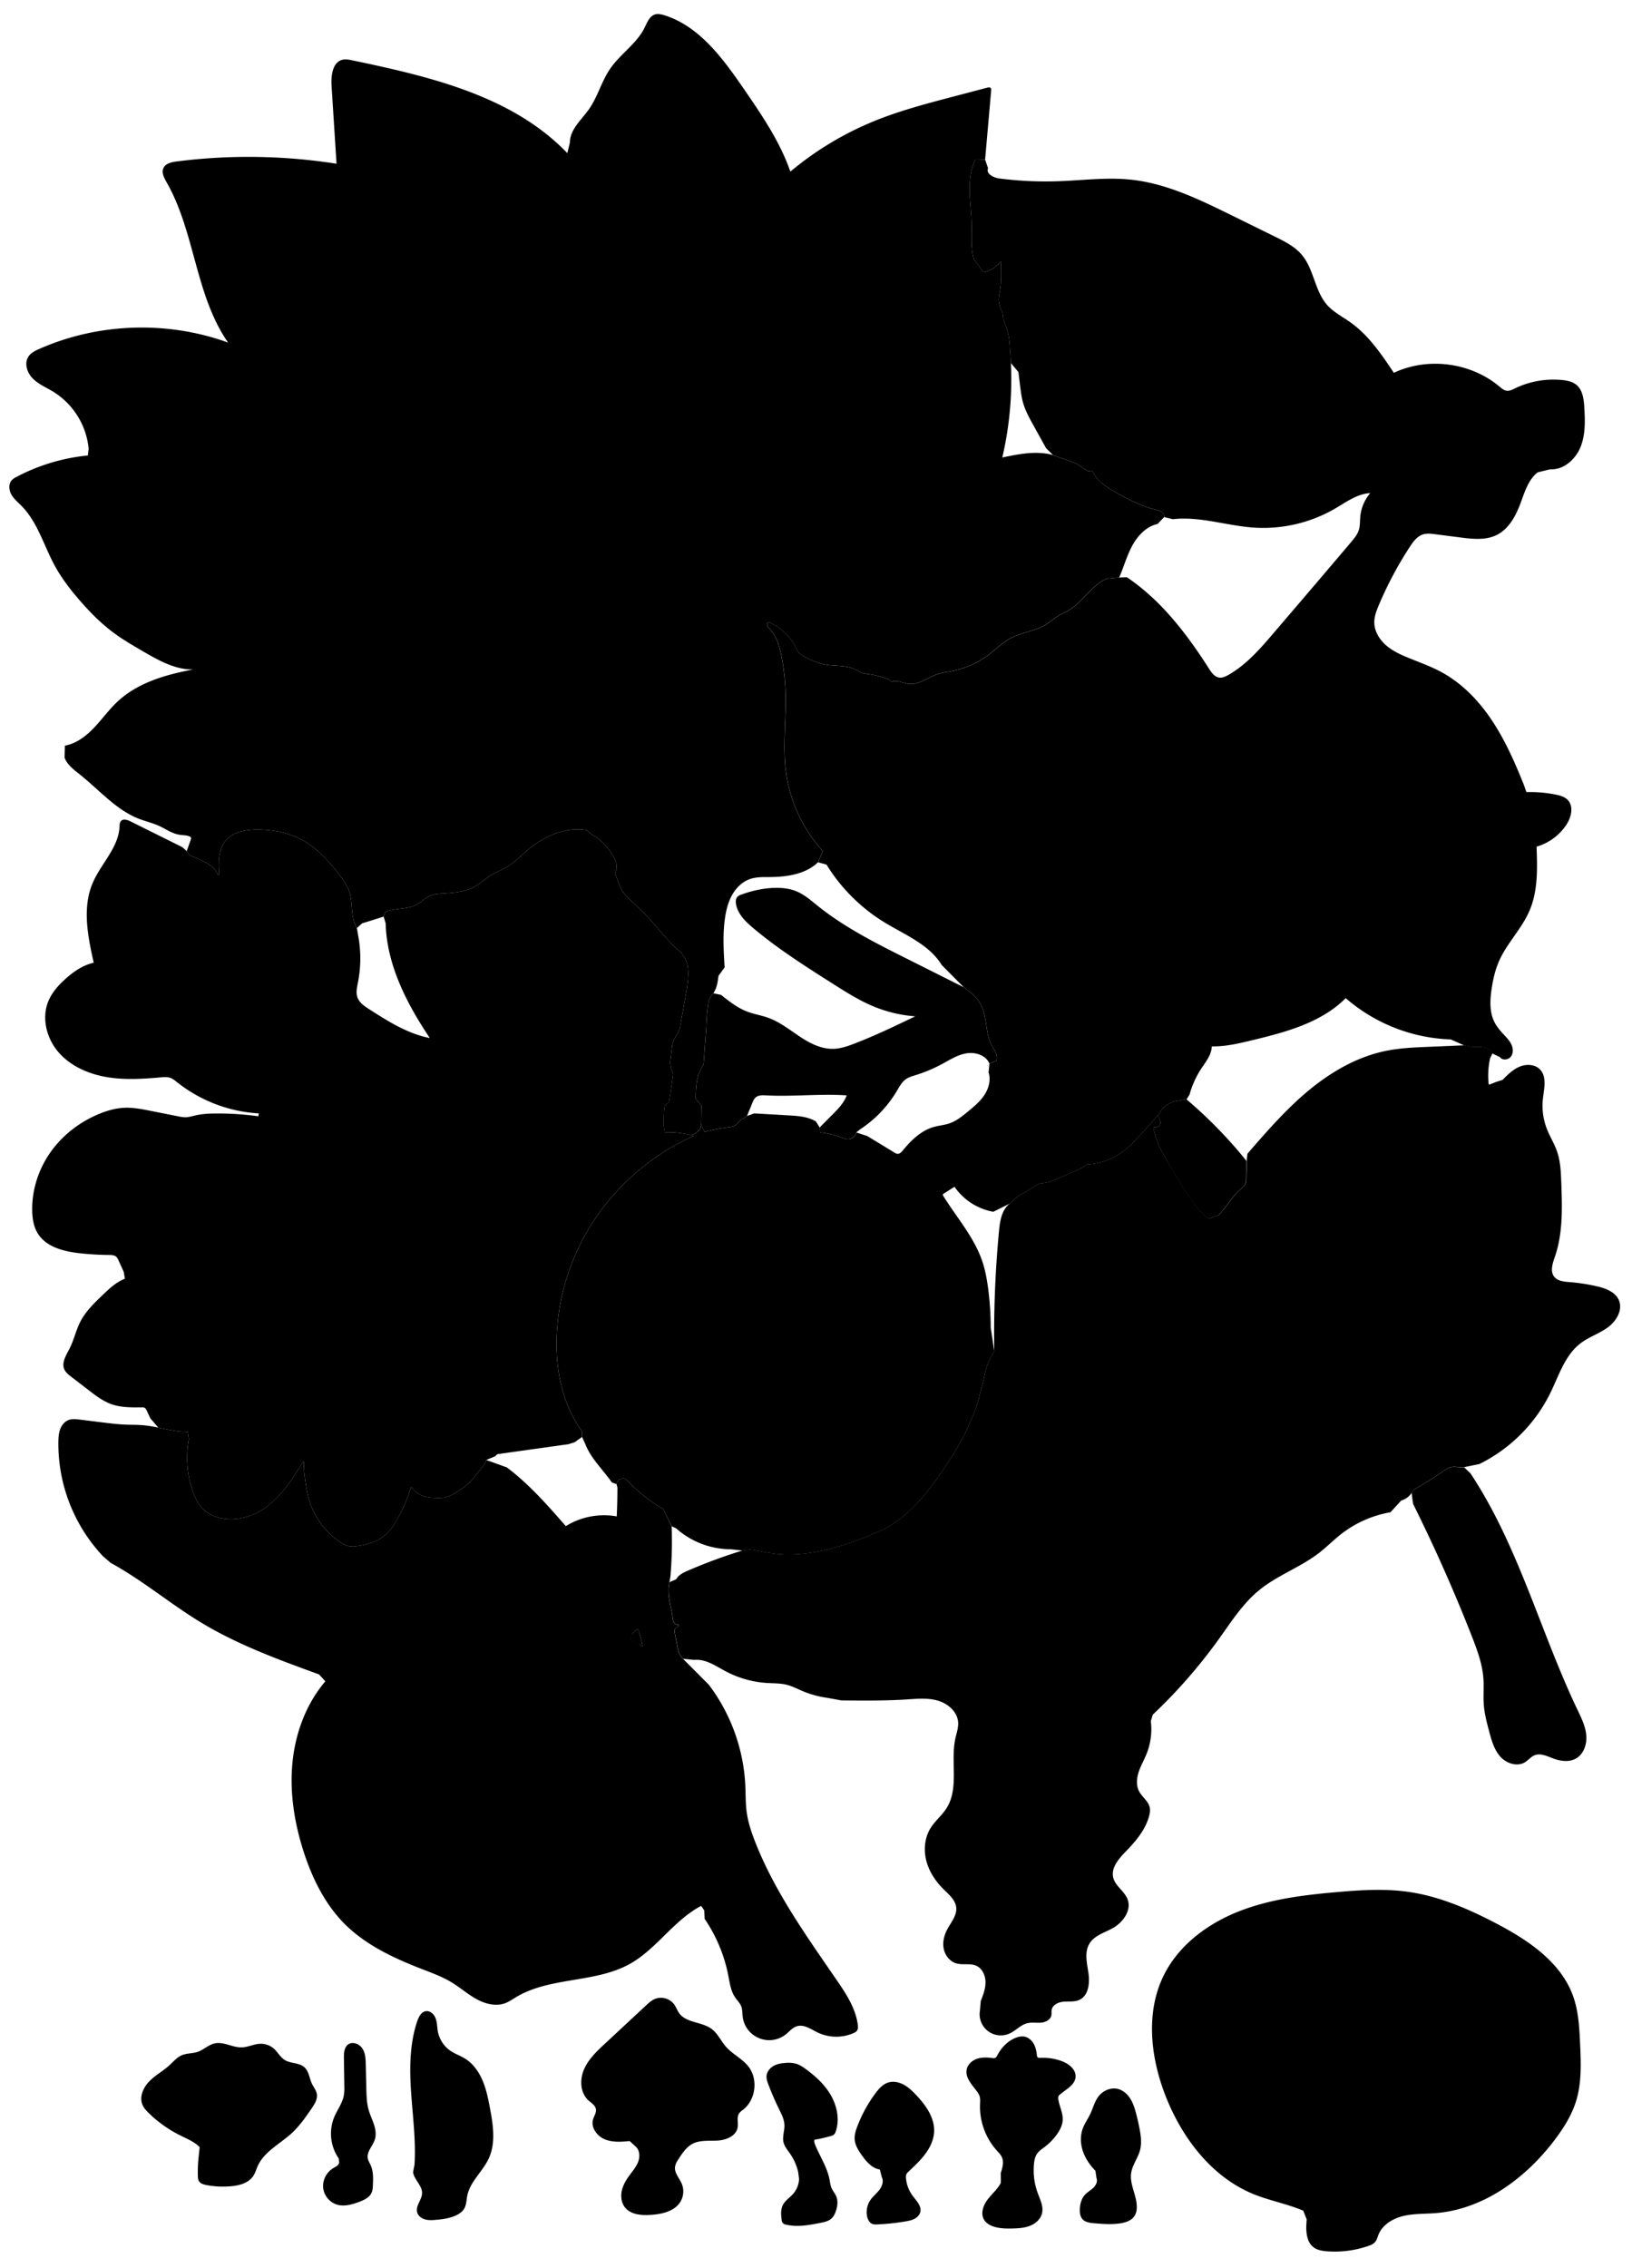 
<svg xmlns="http://www.w3.org/2000/svg" viewBox="0 0 2062 2865" id="illustration" preserveAspectRatio="xMidYMid meet">
    <title>Sapotaceæ</title>
    <path data-name="1" data-official="Achras Sapota" data-plain="Sappodilla Plum" data-loc="South America" d="M1056.94,2501.29c-38.14-55.6-77.92-111-102.6-173.78-4.94-12.56-9.27-25.46-11-38.84-1.41-10.79-1.13-21.73-1.62-32.6a229.82,229.82,0,0,0-46.07-127.52l-32.56-32.71c-4.87-3.8-6.34-10.43-7.48-16.51l-3-15.73c-.46-2.42-.7-5.42,1.32-6.84.71-.51,1.6-.7,2.35-1.16a1.9,1.9,0,0,0,1-2.19c-.45-1-1.87-.91-2.95-1.14a5.21,5.21,0,0,1-3.52-3.26,18,18,0,0,1-1-4.89c-.86-7.57-2.84-15-4.12-22.48s-1.82-15.32.17-22.68l1.18-7.12a520.44,520.44,0,0,0,1.58-63.55L838,1906.54a205.54,205.54,0,0,1-44.32-34.83,16.07,16.07,0,0,0-3.37-2.91c-4.49-2.56-11.1,1.1-11.31,6.26l1.1,4.34q0,18.19-.86,36.39a91.8,91.8,0,0,0-64.35,12.3c-23.12-26.47-46.47-53.16-74.6-74.24l-25.94-9.35c-.88,3.84-3.43,7-5.9,10.12l-8.46,10.48a92.65,92.65,0,0,1-7.76,8.8,86.78,86.78,0,0,1-12.2,9.25c-5.63,3.74-11.51,7.48-18.16,8.71a52.06,52.06,0,0,1-11.51.4,61.59,61.59,0,0,1-13.49-1.53,30.8,30.8,0,0,1-17.09-12l-.75.7a178.44,178.44,0,0,1-20.12,44.79A70.16,70.16,0,0,1,489,1937.2c-9.85,9.69-23.75,14.16-37.43,16-3.88.52-7.87.85-11.67-.07a30.77,30.77,0,0,1-9.27-4.42,97.35,97.35,0,0,1-40-53.48,160.9,160.9,0,0,1-4.35-20.63c-1.45-9.21-2.62-18.51-2.21-27.82l-1-.43c-8.26,13.48-16.56,27-26.85,39s-22.72,22.51-37.36,28.47a74.12,74.12,0,0,1-22.87,5.29c-15,1-31.06-3.22-41.14-14.37-5.12-5.67-8.41-12.75-11-19.94a128.38,128.38,0,0,1-5.22-66.67l-1.38-9.14c-18.79.33-37-6.61-55.67-8.32-7.71-.7-15.46-.52-23.19-.84-9.82-.4-19.58-1.61-29.33-2.82l-28.33-3.51c-4.74-.59-9.7-1.15-14.16.56-5.06,1.94-8.7,6.6-10.56,11.68s-2.18,10.59-2.27,16a207.59,207.59,0,0,0,56.31,144.31l9.77,8.45c40.14,21.86,75.28,51.84,114.39,75.48,46.47,28.1,97.87,46.87,148.89,65.47l7.95,8.73c-24.5,28.77-38.09,65.92-41.61,103.55s2.62,75.71,14.21,111.68c10.86,33.64,26.91,66.34,51.91,91.35,26.8,26.8,62.14,43.18,97.48,56.9,12.88,5,26,9.76,37.76,16.95,10.76,6.55,20.29,15,31.34,21.07s24.47,9.52,36.26,5.08c4.81-1.81,9.06-4.83,13.47-7.49,43.13-26.06,100.27-17.61,144.22-42.27,33.78-19,55.46-55.19,89.81-73.11l3.85,5.53.58,10.87A193.19,193.19,0,0,1,920.23,2496c1.83,9.41,3.09,19.32,8.45,27.27,2.69,4,6.38,7.42,8,11.94,1.44,4,1.16,8.29,1.65,12.46a33.76,33.76,0,0,0,54.47,22.57c4.58-3.63,8.44-8.57,14-10.3,9-2.77,17.84,3.78,26.31,7.89a54.55,54.55,0,0,0,45.06.87c2-.86,4-1.94,5-3.79s1-4.32.68-6.52C1081.22,2537.32,1069,2518.83,1056.94,2501.29ZM802.7,2074.87a18.28,18.28,0,0,0-5.61-2.35l.19-6.07a31.07,31.07,0,0,1,7.71-7.76,1.23,1.23,0,0,1,.62-.27c.49,0,.78.55.94,1a143.88,143.88,0,0,1,5.48,20.61Zm139,181.2a229.82,229.82,0,0,0-46.07-127.52l-32.56-32.71c-4.87-3.8-6.34-10.43-7.48-16.51l-3-15.73c-.46-2.42-.7-5.42,1.32-6.84.71-.51,1.6-.7,2.35-1.16a1.9,1.9,0,0,0,1-2.19c-.45-1-1.87-.91-2.95-1.14a5.21,5.21,0,0,1-3.52-3.26,18,18,0,0,1-1-4.89c-.86-7.57-2.84-15-4.12-22.48s-1.82-15.32.17-22.68l1.18-7.12a520.44,520.44,0,0,0,1.58-63.55L838,1906.54a205.54,205.54,0,0,1-44.32-34.83,16.07,16.07,0,0,0-3.37-2.91c-4.49-2.56-11.1,1.1-11.31,6.26l1.1,4.34q0,18.19-.86,36.39a91.8,91.8,0,0,0-64.35,12.3c-23.12-26.47-46.47-53.16-74.6-74.24m162.46,221a18.28,18.28,0,0,0-5.61-2.35l.19-6.07a31.07,31.07,0,0,1,7.71-7.76,1.23,1.23,0,0,1,.62-.27c.49,0,.78.55.94,1a143.88,143.88,0,0,1,5.48,20.61Zm668.15-1421.6-8.29,8.71c-14.16,3.09-25.09,14.69-32,27.42s-10.75,26.9-16.52,40.2L1398.83,731c-19.74,7.7-30.41,29.52-48.74,40.15-4,2.34-8.39,4.1-12.4,6.47-5.91,3.49-11,8.24-16.87,11.79-13.36,8.07-29.84,9.36-43.64,16.66-10.17,5.37-18.38,13.73-27.54,20.68a113,113,0,0,1-45.88,20.85c-6.54,1.32-13.23,2-19.54,4.18-12.33,4.19-23.67,13.81-36.59,12.16-7.27-.94-14.74-5.42-21.43-2.43l-2.13-2.81a114.15,114.15,0,0,0-26.26-7c-3.32-.47-6.71-.8-9.84-2-2.56-1-4.84-2.58-7.29-3.82-10.16-5.14-22.16-4.28-33.47-5.6-11.49-1.33-22.69-6-32.69-11.86a21.76,21.76,0,0,1-5.31-4c-1.9-2.09-3-4.74-4.28-7.28C998,803.14,986,792.6,971.73,786.13c-1.78,0-2.87,2.19-2.44,3.92s1.81,3,3,4.31c8.93,9.32,12.61,22.41,15.1,35.08a278.53,278.53,0,0,1,5,43.76c1.23,34.18-3.82,68.6.69,102.5a184.41,184.41,0,0,0,46.44,99.46l-6,14.26c-15.84,15.22-39.55,18.52-61.53,18.65-8,0-16.3-.19-23.95,2.36-9.56,3.18-17.34,10.58-22.45,19.27s-7.76,18.62-9.33,28.57c-3.31,21.09-2,42.59-.72,63.89l-7.74,10.76c-1,7.66-2.07,15.66-6.53,22-1.58,2.23-3.57,4.22-4.75,6.69a22.84,22.84,0,0,0-1.72,6.79,261.07,261.07,0,0,0-2.43,28.74l-3.49,48.27c-4.43,5.95-7,13.14-8.31,20.43s-1.52,14.74-1.6,22.16l7.15,8.91-.45,23a10,10,0,0,1-4.43,9.67c-2.11,1.82-4.39,3.71-7.15,4.07a15.57,15.57,0,0,1-5.07-.53,124.25,124.25,0,0,0-29.17-2.65l-1.27-6.33a162.22,162.22,0,0,1,1-27.25l5.81-4.7L850,1361a16.08,16.08,0,0,0,.16-5.31,24.89,24.89,0,0,0-1.62-4.39,23.53,23.53,0,0,1-1.52-11.88l2.31-19a40.6,40.6,0,0,1,4.36-10.76,58.94,58.94,0,0,0,4.08-7.16,34,34,0,0,0,1.74-6.84q2.85-15.58,5.69-31.18c1.77-9.68,3.54-19.39,4.2-29.22.63-9.42,0-19.58-5.64-27.15l-2.85-4.29c-16.65-13.53-29.22-31.3-44-46.86-7.24-7.65-15-14.76-22.79-21.87l-7.67-8.83a105,105,0,0,1-8.69-22.32,5.62,5.62,0,0,1-.27-1.76,6,6,0,0,1,1.83-3.4l-.62-8.67a71.11,71.11,0,0,0-30.92-35.72l-6.6-5.73c-27.2-4.47-54.78,8.17-75.64,26.17-7.61,6.57-14.65,13.92-23.17,19.25-7.42,4.63-15.77,7.62-23.16,12.28-7,4.39-13,10.2-20.18,14.16-11.84,6.49-25.82,7.43-39.29,8.27-6,.37-12.07.8-17.45,3.36s-9.79,7.28-15.1,10.3c-12,6.82-27.26,4.34-40,9.55l-2.49,6q-13.56,4.41-27.2,8.53l-6.58,5.9c-8.58-13.6-4.55-31.67-9.9-46.84-2-5.81-5.42-11-9-16.07a210.56,210.56,0,0,0-24.08-28.25,127.57,127.57,0,0,0-19.3-16c-18.58-12.15-41.18-17.18-63.38-17.21-14.48,0-30.34,2.7-39.79,13.67-9.85,11.45-9.73,28.2-8.55,43.26l-1.7.44c-2.18-5.53-6.49-10-11.4-13.35s-10.42-5.67-15.89-8l-8.41-3.54-3.6-5.25,5.13-14.53a3.54,3.54,0,0,0,.23-2.58,3.12,3.12,0,0,0-1.7-1.38c-4-1.78-8.6-1.51-12.93-2.2-9.29-1.48-17.2-7.31-25.75-11.21-8-3.66-16.72-5.62-25-8.8-29.15-11.23-50.24-36.33-74.65-55.82-7.67-6.13-16.15-12.27-19.65-21.44L82,942.05c14.48-2.6,26.8-12.1,36.94-22.77s18.73-22.77,29.47-32.83c25.73-24.09,61.34-34.28,96-40.68-22.47.59-43.23-11-62.68-22.29-13.54-7.84-27.12-15.71-39.62-25.13-15.42-11.63-29-25.52-41.65-40.12C88.81,744.77,77.88,730.59,69.35,715c-13.91-25.46-21.69-55-42-75.71-4.52-4.59-9.67-8.75-12.88-14.34s-4-13.26.28-18.11a21.35,21.35,0,0,1,6.34-4.45A243.87,243.87,0,0,1,111,575.44l1-8.55a95.47,95.47,0,0,0-44.72-72c-8.78-5.35-18.59-9.36-25.84-16.65s-11.18-19.42-5.38-27.92c3.14-4.62,8.44-7.22,13.55-9.48,74.6-33,162-35.9,238.62-8-41.58-59.5-41.69-139.41-77.67-202.45-3.19-5.59-6.75-12.23-4.06-18.08s10.09-7.48,16.48-8.3a719.11,719.11,0,0,1,202.21,2.83q-3.12-49.11-6.25-98.21c-.83-13.06,1.11-30.13,13.83-33.16,4-.95,8.18-.11,12.2.73,98.15,20.53,202.45,44.87,271.83,117.28l3.3-13.55c0-16.36,14.46-28.37,23.89-41.73,11.19-15.84,16-35.47,27-51.45,12.74-18.53,33.24-31.31,43.25-51.44,3.39-6.84,6.49-15.29,13.88-17.22,3.51-.91,7.22,0,10.7,1C883.62,32.81,913.46,74,940,112.55c22.64,33,45.54,66.47,58.58,104.28a400.65,400.65,0,0,1,105.71-63.75c32.34-13.21,66.24-22.11,100-31l43.24-11.35c1.36-.36,3-.65,4,.32s.86,2.28.75,3.52l-7.62,87-12.16-.36c-6.13,12.36-7.62,26.52-7.35,40.31s2.2,27.51,2.47,41.3c.3,14.89-1.29,30.12,2.74,44.46L1242.6,344a37.19,37.19,0,0,0,22-13.83c.51,12.53,1,25.19-1.26,37.53a57.94,57.94,0,0,0-1.5,10.28c0,6.11,2.49,11.9,5,17.47l1,8.29c2.54,6.57,5.08,13.18,6.47,20.08a125.47,125.47,0,0,1,1.82,16.2c.42,6.22.85,12.44,1.14,18.66A437.3,437.3,0,0,1,1266.4,578c21.1-4.45,43.18-8.87,64-3.13l28.9,10.55c3.55,1.65,6.48,4.37,9.72,6.58s7.1,4,11,3.33l1,.48c4.51,11.26,15.4,18.48,25.87,24.59,17,9.95,34.85,19,54,23.84,2.44.62,5,1.2,7,2.63S1471.42,650.82,1470.85,653.27Z"></path>
    <path data-name="1a" data-official="" data-plain="Corolla, opened" data-loc="" d="M252.28,2712.7c-6.86-7-16.26-10.7-25-15.08a157.05,157.05,0,0,1-39-27.66c-3.32-3.22-6.56-6.69-8.32-11-4.14-10.07,1.15-21.78,8.79-29.54s17.46-13,25.49-20.36c4.88-4.47,9.24-9.81,15.31-12.44,6.4-2.77,13.81-2.12,20.39-4.41,7.53-2.6,13.54-8.88,21.32-10.6,11.37-2.51,22.62,5.38,34.26,5,8-.23,15.48-4.32,23.47-4.55a24.94,24.94,0,0,1,17,6.16c5,4.46,8.23,11,14,14.46,7.48,4.55,17.88,3.14,24.46,8.93,6,5.25,6.39,14.27,9.89,21.42,2,4,5,7.64,5.9,12,1.35,6.82-2.8,13.39-6.75,19.1C386,2675.11,378.34,2686,368.63,2695c-14.67,13.51-34.4,22.91-42.75,41-2.11,4.57-3.4,9.56-6.28,13.68-5.81,8.32-16.71,11.29-26.81,12.29a113.63,113.63,0,0,1-31.83-1.37c-3.66-.68-7.67-1.82-9.59-5-1.19-2-1.33-4.42-1.39-6.73a182.48,182.48,0,0,1,1.18-25.71Z"></path>
    <path data-name="1b" data-official="" data-plain="Pistil" data-loc="" d="M428.05,2727.06a55.12,55.12,0,0,1-5.86-52.12c3.89-9.35,10.44-17.72,12.26-27.69a61.47,61.47,0,0,0,.6-12l-.51-35.19c-.09-6.27.31-13.58,5.43-17.21,5.72-4,14.23-.55,18,5.36s4,13.3,4.18,20.29q.35,14.92.7,29.84c.22,9.34.45,18.79,3.06,27.76,1.79,6.16,4.66,12,6.63,18.05s3,12.79,1.06,18.9c-2.61,8.18-10.43,15.21-8.94,23.66.56,3.22,2.45,6,3.77,9,3.36,7.55,3.09,16.14,2.76,24.4-.14,3.48-.3,7.06-1.75,10.22-2.7,5.91-9.16,9-15.22,11.33-9.58,3.68-20.3,6.64-29.94,3.13a25.22,25.22,0,0,1-16.06-21.89,26.58,26.58,0,0,1,13.2-23.91c3-1.73,6.91-3.56,7.09-7.05Z"></path>
    <path data-name="1c" data-official="" data-plain="Seed" data-loc="" d="M523.74,2734.71c1.85-30.31-2.22-60.62-4.29-90.91s-2-61.39,7.69-90.16c1.89-5.62,5.13-11.93,11-12.76,5.55-.78,10.49,4.08,12.38,9.36s1.72,11,2.76,16.54A38.2,38.2,0,0,0,569.2,2591c5.72,3.89,12.41,6.13,18.3,9.77,10.21,6.33,17.49,16.63,22.2,27.69s7.08,22.94,9.32,34.75c4,21.21,7.57,44-1.44,63.65-7.63,16.6-23.64,29.25-27.2,47.17-1.06,5.36-1,11.12-3.63,15.91-2.44,4.43-6.92,7.39-11.56,9.4-7.79,3.37-16.35,4.52-24.81,5.22-4.59.38-9.3.63-13.71-.7s-8.51-4.57-9.65-9c-2.09-8.17,6.07-15.66,6.25-24.09.2-9.7-9.91-16.79-11.37-26.38Z"></path>
    <path data-name="2" data-official="Isonandra gutta" data-plain="Gutta-percha Tree" data-loc="Singapore and Borneo" d="M802.7,2074.87a18.28,18.28,0,0,0-5.61-2.35l.19-6.07a31.07,31.07,0,0,1,7.71-7.76,1.23,1.23,0,0,1,.62-.27c.49,0,.78.55.94,1a143.88,143.88,0,0,1,5.48,20.61Zm665.34-620a111.66,111.66,0,0,1-10.76-30.61c3,0,6.36-.47,8-3,1.19-1.85.94-4.3.18-6.37s-1.94-4-2.57-6.09q-10,11.71-20.38,23.17c-7.73,8.56-15.66,17.08-25.06,23.76a85.24,85.24,0,0,1-44.71,15.52l-2.19,1.54a16.82,16.82,0,0,1-5.58,3.47l-22.13,10c-8.36,3.79-16.9,7.64-26,8.56a18.16,18.16,0,0,0-3.52.54,14.58,14.58,0,0,0-3.26,1.62l-25.24,15.26-8.64,8.12c-10.46,7.57-12.72,22-13.94,34.83a1372.11,1372.11,0,0,0-6,151.85l-5.4,10.17c-6.26,11-6.56,22.09-10.22,34.19-2,6.49-3.14,13.18-5.12,19.66-4.6,15-9.4,24.68-15.58,38.68-2.31,5.26-8.21,14.7-10.82,19.81a128.31,128.31,0,0,1-7.1,11.73c-22.9,35-47.9,70.9-84.86,90.44,0,0-37.74,17.62-70.16,25.45-22.63,5.47-46.14,8.4-69.24,5.48-10.22-1.29-20.28-3.68-30.48-5.06l-9,1.25a661.28,661.28,0,0,0-69.22,25.53c-5.7,2.48-11.77,5.39-14.71,10.87l-8.35,3.61c-2,7.36-1.45,15.17-.17,22.68s3.26,14.91,4.12,22.48a18,18,0,0,0,1,4.89,5.21,5.21,0,0,0,3.52,3.26c1.08.23,2.5.13,2.95,1.14a1.9,1.9,0,0,1-1,2.19c-.75.46-1.64.65-2.35,1.16-2,1.42-1.78,4.42-1.32,6.84l3,15.73c1.14,6.08,2.61,12.71,7.48,16.51l14.12,1.38c14.13-1.44,26.83,7.63,39.37,14.3a129.22,129.22,0,0,0,52.35,14.84c8.36.53,16.85.25,25,2.29,7,1.76,13.39,5.15,20,7.94a122.76,122.76,0,0,0,30.88,8.49l18,3.29c27.77.26,55.57.53,83.28-1.25,13.13-.85,26.61-2.12,39.21,1.68s24.28,14.11,25.17,27.24c.46,6.85-2,13.5-3.46,20.2-6.47,29.28,4.87,62.83-11.12,88.2-5.8,9.19-14.65,16.15-20.35,25.39-7.46,12.09-8.83,27.38-5.28,41.14s11.69,26,21.78,36c6.79,6.72,15,13.51,16,23,1.06,10.33-6.85,19.07-11.64,28.28-3.85,7.42-5.81,16.07-4.06,24.24s7.62,15.67,15.63,18.07c8.26,2.48,17.68-.49,25.53,3.09,7.56,3.45,11.47,12.29,11.54,20.6s-3,16.29-6,24l-1.07,12.32a26.74,26.74,0,0,0,37.45,28.65c7.91-3.58,14-10.94,22.39-13,5.55-1.37,11.38-.25,17.08-.69s12-3.31,13.3-8.88c.56-2.45,0-5,.52-7.5,1.27-6.48,8.76-9.66,15.35-10.17s13.53.51,19.54-2.23c11.66-5.32,13.36-21.17,11.5-33.85s-5.35-26.65,1.44-37.52c6.2-10,18.69-13.45,29-19.12,13.17-7.27,24.38-22.61,19-36.67-3.86-10.18-15.22-16.4-18-26.93-3.43-12.92,7.34-24.81,16.67-34.38,12.2-12.52,23.77-26.55,28.45-43.39,1-3.69,1.7-7.58.89-11.32-1.75-8-9.66-13.1-13.47-20.38s-3.1-16.46-.49-24.4,6.9-15.22,10-23a83.21,83.21,0,0,0,5.33-41.18l2.44-8.19a664.14,664.14,0,0,0,83.58-95.63c15.63-21.79,30.27-44.87,51.05-61.82,22.81-18.6,51.57-28.58,74.92-46.5,10.07-7.73,19-16.84,29-24.61a140.05,140.05,0,0,1,61.8-27.18l13.57-14.84a22.38,22.38,0,0,0,13.3-9.9,17.23,17.23,0,0,1,2-3,13,13,0,0,1,3-2.18q18.62-10.73,36.31-22.92a27.82,27.82,0,0,1,6.87-3.84c5.77-1.87,12.07.35,18.1-.34l19.23-3.94a197.39,197.39,0,0,0,89.62-89.72c10.86-22.21,18.43-47.69,38.06-62.71,10.61-8.11,23.77-12.29,34.55-20.16s19.2-22,14-34.33c-4.51-10.62-16.93-15.14-28.18-17.69a239.26,239.26,0,0,0-34.31-5.22c-7-.56-14.85-1.24-19.19-6.72-5.54-7-2-17.09.89-25.53,10.18-29.73,9.14-62,8-93.38-.49-13.4-1-27-5.45-39.7-3.4-9.76-9-18.6-12.76-28.22a80.44,80.44,0,0,1-5-38c1.42-12.82,5.28-27.82-3.68-37.1-6.37-6.61-17.2-7.06-25.68-3.55s-15.19,10.21-21.64,16.75l-8.44,2.68-7.66,3.06a1.3,1.3,0,0,1-.79.14c-.52-.13-.68-.78-.73-1.31a102.06,102.06,0,0,1,1.89-31.9l3-6.25c-2.15-4.11-6.56-6.67-11.09-7.68s-9.24-.7-13.88-.37l-10.56-2.1-46.51,2c-17.52.75-35.12,1.52-52.3,5-36.35,7.31-69.47,26.49-98,50.15s-53,51.83-77.24,79.85l-1,8.94q-.26,11.31-.52,22.62a17.5,17.5,0,0,1-.92,6.28c-1.25,3-4.06,5.06-6.54,7.2-10.93,9.38-17.41,23-27.93,32.86l-11.45,3.94c-7.49-3.71-12.81-10.61-17.7-17.38q-14.77-20.48-27.58-42.27Z"></path>
    <path data-name="2a" data-official="" data-plain="Flower" data-loc="" d="M795.56,2705c-10.61,1-21.72,1.85-31.55-2.27s-17.71-15-14.69-25.21c1.27-4.31,4.34-8.37,3.6-12.81-.82-4.93-5.83-7.77-9.51-11.14-10.38-9.51-11.1-26.25-5.51-39.16s16.16-22.89,26.45-32.48L816,2533.86c3.52-3.28,7.13-6.62,11.57-8.46a20.86,20.86,0,0,1,24.18,6.84c2.54,3.52,3.9,7.79,6.47,11.3,9.11,12.44,28.68,10.61,41,19.87,7.69,5.76,11.65,15.15,18,22.38,8.27,9.42,20.37,14.95,28.18,24.75,12.8,16.05,9.62,42.38-6.61,54.93a21.78,21.78,0,0,0-4.72,4.19c-3.65,5-1,12.12-2.09,18.25-1.89,10.62-14.29,15.73-25,16.44s-22.23-.92-31.81,4c-7.7,4-12.78,11.55-17.53,18.81-2.19,3.36-4.46,6.91-4.8,10.92-.64,7.61,5.64,13.84,8.59,20.89a25.38,25.38,0,0,1-1.68,22.6c-7.43,12.28-23.5,15.81-37.83,16.7-11.64.72-25-.29-32.25-9.43-4.56-5.76-5.59-13.76-4.06-20.94s5.36-13.68,9.7-19.6c4.1-5.6,8.79-10.95,11.14-17.48s1.72-14.76-3.63-19.18Z"></path>
    <path data-name="2b" data-official="" data-plain="Stamen" data-loc="" d="M1008.38,2743.56a68.5,68.5,0,0,0-10.18-22.69c-3.19-4.6-7-9-8.28-14.46-1.62-7.06,1.44-14.35,1.2-21.59s-3.61-13.65-6.73-20q-7.51-15.37-13.6-31.4c-1.28-3.37-2.53-6.89-2.29-10.49.37-5.52,4.3-10.34,9.15-13s10.49-3.49,16-3.75a36.68,36.68,0,0,1,12.23,1.09c4.46,1.34,8.4,4,12.17,6.75,12.59,9.19,24.36,20,32,33.57s10.92,30.21,6,45a9.55,9.55,0,0,1-2.26,4.1,10.3,10.3,0,0,1-4.25,2,177.43,177.43,0,0,1-20.49,4.63c-.68,2.38.23,4.9,1.19,7.19,6.05,14.33,14.88,27.7,17.84,43,.71,3.65,1.08,7.41,2.55,10.82,1.58,3.68,4.35,6.74,5.91,10.43,2.44,5.76,1.65,12.43-.31,18.37-1.17,3.54-2.8,7-5.53,9.57-3.84,3.57-9.27,4.71-14.42,5.72-14.26,2.79-29.06,5.57-43.19,2.14a7.37,7.37,0,0,1-4.12-2.08,7.78,7.78,0,0,1-1.35-4c-.86-6.28-1.37-13,1.48-18.64,2.95-5.83,8.91-9.43,13.2-14.36a30,30,0,0,0,7.27-19Z"></path>
    <path data-name="2c" data-official="" data-plain="Fruit" data-loc="" d="M1111.65,2740.91c-9.56-1.37-16.56-9.45-22.24-17.26-4.61-6.36-9.12-13.33-9.57-21.17-.31-5.5,1.42-10.91,3.37-16.06a172.6,172.6,0,0,1,22.82-41.68c4.2-5.65,9.1-11.3,15.77-13.55,6.44-2.18,13.69-.79,19.71,2.38s11,8,15.69,12.89c12.41,13,24,29.19,23,47.16-.57,10.16-5.21,19.75-11.32,27.9s-13.67,15.06-21,22.1a11.17,11.17,0,0,0-2.71,3.38,10,10,0,0,0-.49,4.89,43.81,43.81,0,0,0,8.45,22.25c4.63,6.24,11.38,12.71,9.69,20.31-.85,3.85-3.89,6.94-7.38,8.78s-7.45,2.61-11.35,3.27a290.62,290.62,0,0,1-36.06,3.81,15.17,15.17,0,0,1-5.21-.4c-4.16-1.29-6.49-5.76-7.33-10a27.22,27.22,0,0,1,4.19-20.33c3.23-4.73,7.87-8.31,11.35-12.85s5.71-10.85,3.16-16Z"></path>
    <path data-name="3" data-official="Mimusops Kauki" data-plain="Indian Mimusops" data-loc="Manilla and China" d="M1783.54,1886a17.23,17.23,0,0,1,2-3,13,13,0,0,1,3-2.18q18.62-10.73,36.31-22.92a27.82,27.82,0,0,1,6.87-3.84c5.77-1.87,12.07.35,18.1-.34l8.19,7.84c60.45,91.2,88,199.79,135.1,298.56,4.89,10.28,10.09,20.74,11.11,32.08s-3.16,23.94-13.08,29.51c-8.57,4.82-19.36,3.4-28.58-.06-7.73-2.9-16.15-7.17-23.79-4-4.62,1.91-7.81,6.19-12.08,8.79-9.91,6-23.52,1.41-31.21-7.28s-10.92-20.34-13.92-31.56c-2.93-11-5.87-22-6.77-33.39s.26-22.5-.55-33.71c-1.34-18.61-8-36.38-14.8-53.75q-33.33-85-74.06-166.79Zm-299.11-494.58a51.89,51.89,0,0,0-8.25,3.36,26.26,26.26,0,0,0-11.23,12l-2.11,2.08c.63,2.11,1.82,4,2.57,6.09s1,4.52-.18,6.37c-1.59,2.49-5,2.91-8,3a111.66,111.66,0,0,0,10.76,30.61l14.25,25q12.8,21.76,27.58,42.27c4.89,6.77,10.21,13.67,17.7,17.38l11.45-3.94c10.52-9.84,17-23.48,27.93-32.86,2.48-2.14,5.29-4.17,6.54-7.2a17.5,17.5,0,0,0,.92-6.28q.25-11.31.52-22.62l-7.19-8.82a579.27,579.27,0,0,0-68.61-69ZM901.32,1254.89c-1.58,2.23-3.57,4.22-4.75,6.69a22.84,22.84,0,0,0-1.72,6.79,261.07,261.07,0,0,0-2.43,28.74l-3.49,48.27c-4.43,5.95-7,13.14-8.31,20.43s-1.52,14.74-1.6,22.16l7.15,8.91-.45,23,3.71,8.89a1.46,1.46,0,0,0,.56,1,1.73,1.73,0,0,0,1.34,0,202.36,202.36,0,0,1,28.78-5.6c3.06-.37,6.25-.71,8.84-2.39,3.62-2.33,5.63-7,9.74-8.29l5.17-3.63,6.61-16.18c1.12-2.73,2.32-5.58,4.61-7.43,3.45-2.79,8.34-2.59,12.77-2.36,33.95,1.82,68-2.35,101.95,0-3.53,9.63-11,17.22-18.21,24.49l-16,16.06.42,6.2a115.08,115.08,0,0,1,29,7,23.23,23.23,0,0,0,5.07,1.56,11,11,0,0,0,11.88-8.52l3.84-3.25a149.9,149.9,0,0,0,47.49-49.33c3.18-5.36,6.19-11.11,11.27-14.69,3.69-2.61,8.14-3.83,12.45-5.16a184.91,184.91,0,0,0,32.72-13.69c10.11-5.42,20-11.9,31.33-13.79s24.73,2.39,29.05,13l8.74-3.6c1.27-3.28.6-7-.78-10.25s-3.45-6.13-5.09-9.23c-7.73-14.63-5.76-32.66-12.17-47.9a46.69,46.69,0,0,0-16.27-20.1l-6.87-5.4-71.75-36c-39.09-19.59-78.5-39.39-112.61-66.74-8.73-7-17.27-14.58-27.65-18.74-8-3.2-16.75-4.2-25.38-4.11-14.78.15-29.41,3.4-43.32,8.39a12.43,12.43,0,0,0-5.34,3c-2.07,2.32-2.2,5.77-1.72,8.83,2,12.75,12.11,22.5,22,30.79,31.42,26.38,66.19,48.44,100.83,70.42,16.37,10.38,32.83,20.81,50.71,28.27a170.88,170.88,0,0,0,52.91,12.63c-25.2,12.13-50.43,24.27-76.52,34.33-8.61,3.32-17.5,6.45-26.73,6.72-15.4.46-29.88-7-42.72-15.55s-25.11-18.35-39.59-23.61c-8.76-3.19-18.11-4.59-26.82-7.92-12.26-4.68-22.76-13-33-21.13ZM200.06,1803.66c12.36,2.54,24.64,5.57,37.21,5.35l1.38,9.14a128.38,128.38,0,0,0,5.22,66.67c2.57,7.19,5.86,14.27,11,19.94,10.08,11.15,26.14,15.38,41.14,14.37a74.12,74.12,0,0,0,22.87-5.29c14.64-6,27.08-16.46,37.36-28.47s18.59-25.54,26.85-39l1,.43c-.41,9.31.76,18.61,2.21,27.82a160.9,160.9,0,0,0,4.35,20.63,97.35,97.35,0,0,0,40,53.48,30.77,30.77,0,0,0,9.27,4.42c3.8.92,7.79.59,11.67.07,13.68-1.84,27.58-6.31,37.43-16a70.16,70.16,0,0,0,9.89-12.94A178.44,178.44,0,0,0,519,1879.47l.75-.7a30.8,30.8,0,0,0,17.09,12,61.59,61.59,0,0,0,13.49,1.53,52.06,52.06,0,0,0,11.51-.4c6.65-1.23,12.53-5,18.16-8.71a86.78,86.78,0,0,0,12.2-9.25,92.65,92.65,0,0,0,7.76-8.8l8.46-10.48c2.47-3.07,5-6.28,5.9-10.12l12-5c.25-1.8,2.47-2.44,4.27-2.7l87.62-12.26,7.87-2.48,9.3-6.66,0-7.15c-24.88-34-33.57-77.63-32.08-119.69a287.25,287.25,0,0,1,50.13-151.22A297.53,297.53,0,0,1,876,1435.25l-1.81-1.6a15.57,15.57,0,0,1-5.07-.53,124.25,124.25,0,0,0-29.17-2.65l-1.27-6.33a162.22,162.22,0,0,1,1-27.25l5.81-4.7L850,1361a16.08,16.08,0,0,0,.16-5.31,24.89,24.89,0,0,0-1.62-4.39,23.53,23.53,0,0,1-1.52-11.88l2.31-19a40.6,40.6,0,0,1,4.36-10.76,58.94,58.94,0,0,0,4.08-7.16,34,34,0,0,0,1.74-6.84q2.85-15.58,5.69-31.18c1.77-9.68,3.54-19.39,4.2-29.22.63-9.42,0-19.58-5.64-27.15l-2.85-4.29c-16.65-13.53-29.22-31.3-44-46.86-7.24-7.65-15-14.76-22.79-21.87l-7.67-8.83a105,105,0,0,1-8.69-22.32,5.62,5.62,0,0,1-.27-1.76,6,6,0,0,1,1.83-3.4l-.62-8.67a71.11,71.11,0,0,0-30.92-35.72l-6.6-5.73c-27.2-4.47-54.78,8.17-75.64,26.17-7.61,6.57-14.65,13.92-23.17,19.25-7.42,4.63-15.77,7.62-23.16,12.28-7,4.39-13,10.2-20.18,14.16-11.84,6.49-25.82,7.43-39.29,8.27-6,.37-12.07.8-17.45,3.36s-9.79,7.28-15.1,10.3c-12,6.82-27.26,4.34-40,9.55l-2.49,6,2.57,8.5c1.35,52.46,26.56,101.33,55.76,144.93-28-5.38-52.71-21.09-76.68-36.48-5.93-3.81-12.24-8.07-14.67-14.69-2.28-6.22-.61-13.09.67-19.59a155.53,155.53,0,0,0,.42-57.43l-1.85-10.81c-8.58-13.6-4.55-31.67-9.9-46.84-2-5.81-5.42-11-9-16.07a210.56,210.56,0,0,0-24.08-28.25,127.57,127.57,0,0,0-19.3-16c-18.58-12.15-41.18-17.18-63.38-17.21-14.48,0-30.34,2.7-39.79,13.67-9.85,11.45-9.73,28.2-8.55,43.26l-1.7.44c-2.18-5.53-6.49-10-11.4-13.35s-10.42-5.67-15.89-8l-8.41-3.54-3.6-5.25-5.39-4.92-65.71-32.68c-3.91-1.94-9.26-3.64-12.09-.32-1.58,1.85-1.58,4.51-1.69,6.94-1.18,26.6-23.58,46.89-34,71.4-13.3,31.4-6.07,67.28,1.37,100.57-13.45,3-25.24,11.09-35.51,20.27-9,8.07-17.32,17.36-21.9,28.57-8.7,21.33-2.07,47,13,64.34s37.47,27.24,60.16,31.19,46,2.51,68.9.47c4-.36,8.1-.71,11.88.57,3.39,1.14,6.21,3.5,9,5.72a183.2,183.2,0,0,0,103.06,39.24l-.6,3.64a371.75,371.75,0,0,0-52-3.53c-9.41,0-18.9.42-28.07,2.57-3.73.88-7.43,2-11.25,2.2a42.65,42.65,0,0,1-9.86-1.16l-35.25-7c-10.76-2.13-21.63-4.26-32.58-3.83-11.27.45-22.29,3.62-32.7,8-24.27,10.1-45.88,26.82-61,48.32s-23.59,47.78-23,74.06c.23,9.64,1.75,19.54,6.69,27.83,10.77,18.07,34.09,23.61,55,25.77q17.71,1.83,35.54,2c3.17,0,6.66.15,9,2.29a12.92,12.92,0,0,1,2.71,4.3l6.71,14.75,1.46,8.7c-11.06,4.23-19.91,12.64-28.44,20.85-10.51,10.1-21.22,20.46-27.87,33.44-5.5,10.75-8,22.85-13.45,33.62-4.32,8.5-10.65,18-6.71,26.7,1.73,3.81,5.18,6.53,8.5,9.08l22.25,17.14c8.87,6.82,17.93,13.76,28.46,17.54,12.26,4.4,25.61,4.23,38.63,4.11a7.17,7.17,0,0,1,3.68.63,7.1,7.1,0,0,1,2.57,3.46l4.52,9.74Z"></path>
    <path data-name="4" data-official="Chrysophyllum Cainito" data-plain="Star-Apple" data-loc="West Indies" d="M1189.78,1219.13C1173.9,1193,1143,1181,1117,1165a222.15,222.15,0,0,1-72.72-72.65l-10.66-2.94,6-14.26a184.41,184.41,0,0,1-46.44-99.46c-4.51-33.9.54-68.32-.69-102.5a278.53,278.53,0,0,0-5-43.76c-2.49-12.67-6.17-25.76-15.1-35.08-1.23-1.28-2.61-2.58-3-4.31s.66-4,2.44-3.92c14.31,6.47,26.25,17,33.2,31.08,1.26,2.54,2.38,5.19,4.28,7.28a21.76,21.76,0,0,0,5.31,4c10,5.81,21.2,10.53,32.69,11.86,11.31,1.32,23.31.46,33.47,5.6,2.45,1.24,4.73,2.81,7.29,3.82,3.13,1.23,6.52,1.56,9.84,2a114.15,114.15,0,0,1,26.26,7l2.13,2.81c6.69-3,14.16,1.49,21.43,2.43,12.92,1.65,24.26-8,36.59-12.16,6.31-2.14,13-2.86,19.54-4.18a113,113,0,0,0,45.88-20.85c9.16-6.95,17.37-15.31,27.54-20.68,13.8-7.3,30.28-8.59,43.64-16.66,5.88-3.55,11-8.3,16.87-11.79,4-2.37,8.37-4.13,12.4-6.47,18.33-10.63,29-32.45,48.74-40.15L1414,729.6l9.82-.3c43.2,29.09,75.65,71.49,103.68,115.39,3.18,5,7,10.49,12.9,11.34,4.1.59,8.11-1.33,11.71-3.38,23-13.1,40.64-33.62,57.82-53.74l38.75-45.35q29.38-34.39,58.61-68.93c3.82-4.53,7.71-9.22,9.51-14.86,1.74-5.47,1.36-11.34,1.88-17A53.52,53.52,0,0,1,1731.26,623c-16.31.78-30.23,11.26-44.33,19.49a180.93,180.93,0,0,1-102.67,24.08c-34.36-2.33-68.25-14.52-102.46-10.6l-11-2.74c.57-2.45-.95-5-3-6.44s-4.59-2-7-2.63c-19.12-4.86-36.93-13.89-54-23.84-10.47-6.11-21.36-13.33-25.87-24.59l-1-.48c-3.87.66-7.74-1.11-11-3.33s-6.17-4.93-9.72-6.58l-28.9-10.55-8.72-8.75-16.19-29.26c-4.8-8.66-9.62-17.4-12.46-26.88-2.22-7.41-3.18-15.13-4.13-22.81L1286.75,470l-9.51-11.31c-.29-6.22-.72-12.44-1.14-18.66a125.47,125.47,0,0,0-1.82-16.2c-1.39-6.9-3.93-13.51-6.47-20.08l-1-8.29c-2.48-5.57-5-11.36-5-17.47a57.94,57.94,0,0,1,1.5-10.28c2.28-12.34,1.77-25,1.26-37.53a37.19,37.19,0,0,1-22,13.83l-12.22-16.72c-4-14.34-2.44-29.57-2.74-44.46-.27-13.79-2.2-27.51-2.47-41.3s1.22-27.95,7.35-40.31l12.16.36,3.76,11c-3,6.9,6.9,12,14.36,12.93a462.6,462.6,0,0,0,75,3.42c30.2-1.08,60.48-5.11,90.54-2,45.19,4.65,87,25,127.8,45.09l54.47,26.8c12.59,6.19,25.56,12.68,34.52,23.47,15.16,18.28,16.07,45.53,31.9,63.24,8.09,9,19.26,14.64,29.17,21.66,23,16.31,39.25,40.34,54.93,63.82,42.8-20.21,97.09-13.17,133.32,17.29,2.79,2.35,5.72,4.93,9.34,5.36s7-1.36,10.27-2.94a112.16,112.16,0,0,1,59.5-10.63c6.43.63,13.1,2,18.1,6,8.13,6.64,9.51,18.35,10.13,28.83,1,16.87,1.51,34.37-4.86,50s-21.49,29-38.36,28l-15.7,3.84c-12,9.35-16.51,25.13-21.84,39.4-6,16-14.76,32.23-30,39.76-14,6.9-30.51,5.07-46,3.08l-31.76-4.08c-5.13-.65-10.46-1.3-15.39.28-7.42,2.37-12.37,9.2-16.63,15.72a466.51,466.51,0,0,0-39.14,73.68c-2.88,6.85-5.65,14-5.68,21.41-.05,11.29,6.36,21.86,14.88,29.27s19,12.1,29.5,16.34c13.72,5.57,27.72,10.58,40.72,17.66,26.27,14.31,47.52,36.66,64,61.61s28.6,52.53,39.73,80.3l3.38,9.57a164,164,0,0,1,36.92,3.12c5.49,1.09,11.22,2.64,15.14,6.63,7.92,8.06,4.71,21.82-1.46,31.29a67.83,67.83,0,0,1-37.79,27.86c1,27.33,1.89,55.72-8.91,80.86-9.87,23-28.69,41.19-38.67,64.12-4.75,10.92-7.38,22.65-9.16,34.43-2.14,14.17-2.94,29.35,3.49,42.15,3,6,7.52,11.21,12.12,16.17,3.6,3.89,7.38,7.8,9.52,12.66s2.3,11-1,15.09-10.7,4.76-13.71.39l-9.61-4.61c-2.15-4.11-6.56-6.67-11.09-7.68s-9.24-.7-13.88-.37l-10.56-2.1-17-7.57a213.45,213.45,0,0,1-132.68-52.16c-31,31.15-75.87,43-118.55,53.28-16.66,4-33.56,8.05-50.69,7.64-.19,10.51-7.46,19.32-13.24,28.11a115.27,115.27,0,0,0-14.84,32.81l-3.76,6-14.7,2.56a51.89,51.89,0,0,0-8.25,3.36,26.26,26.26,0,0,0-11.23,12l-2.11,2.08q-10,11.71-20.38,23.17c-7.73,8.56-15.66,17.08-25.06,23.76a85.24,85.24,0,0,1-44.71,15.52l-2.19,1.54a16.82,16.82,0,0,1-5.58,3.47l-22.13,10c-8.36,3.79-16.9,7.64-26,8.56a18.16,18.16,0,0,0-3.52.54,14.58,14.58,0,0,0-3.26,1.62l-25.24,15.26-8.64,8.12-21.2,10.49a75.9,75.9,0,0,1-49-31.54l-13.55,8.57a2.34,2.34,0,0,0-1.17,1.25,2.3,2.3,0,0,0,.51,1.68c17,27.33,39,52.16,49.34,82.67,3.7,11,5.78,22.46,7.31,34a378.26,378.26,0,0,1,3.3,49.66l4.52,29.94-5.4,10.17c-6.26,11-6.56,22.09-10.22,34.19-2,6.49-3.14,13.18-5.12,19.66-4.6,15-9.4,24.68-15.58,38.68-2.31,5.26-8.21,14.7-10.82,19.81a128.31,128.31,0,0,1-7.1,11.73c-22.9,35-47.9,70.9-84.86,90.44,0,0-37.74,17.62-70.16,25.45-22.63,5.47-46.14,8.4-69.24,5.48-10.22-1.29-20.28-3.68-30.48-5.06l-9,1.25-14.9-1.65a104.33,104.33,0,0,1-69.17-26.47l-5.45-2.54L838,1906.54a205.54,205.54,0,0,1-44.32-34.83,16.07,16.07,0,0,0-3.37-2.91c-4.49-2.56-11.1,1.1-11.31,6.26l-6-2.23c-11.05-16-26-29.64-33.18-47.7l-4.4-9.7,0-7.15c-24.88-34-33.57-77.63-32.08-119.69a287.25,287.25,0,0,1,50.13-151.22A297.53,297.53,0,0,1,876,1435.25l-1.81-1.6c2.76-.36,5-2.25,7.15-4.07a10,10,0,0,0,4.43-9.67l3.71,8.89a1.46,1.46,0,0,0,.56,1,1.73,1.73,0,0,0,1.34,0,202.36,202.36,0,0,1,28.78-5.6c3.06-.37,6.25-.71,8.84-2.39,3.62-2.33,5.63-7,9.74-8.29l5.17-3.63,9.07-3.23,43.74,2.53c11.76.68,24,1.52,34.13,7.59l4.8,7.72.42,6.2a115.08,115.08,0,0,1,29,7,23.23,23.23,0,0,0,5.07,1.56,11,11,0,0,0,11.88-8.52l13.64,4.44,34.49,21a8.9,8.9,0,0,0,3.83,1.56c2.77.18,5-2.2,6.73-4.35,10.46-12.67,22.83-24.83,38.6-29.44,6.84-2,14.08-2.5,20.8-4.88,8.44-3,15.56-8.78,22.49-14.45,7.75-6.35,15.61-12.82,21.13-21.18s8.44-19,5.3-28.53l1.14-11.11,8.74-3.6c1.27-3.28.6-7-.78-10.25s-3.45-6.13-5.09-9.23c-7.73-14.63-5.76-32.66-12.17-47.9a46.69,46.69,0,0,0-16.27-20.1l-6.87-5.4Z"></path>
    <path data-name="4a" data-official="" data-plain="Flower" data-loc="" d="M1264.47,2745.25c2.09-6.42,4.16-13.54,1.46-19.73-1.45-3.32-4.1-5.92-6.52-8.6a83.38,83.38,0,0,1-21.16-58.43c.13-3.47.47-7-.6-10.34a21.17,21.17,0,0,0-3.32-5.91c-6.29-8.52-15.12-17.48-12.93-27.85,1.35-6.36,6.88-11.24,13-13.33s12.87-1.82,19.32-.95a6.47,6.47,0,0,0,3.73-.21c1.28-.61,2-2,2.64-3.23,5.2-9.88,13.42-18.55,23.92-22.37a20.1,20.1,0,0,1,10.15-1.31c5,.87,9.26,4.52,11.81,8.94s3.58,9.54,4.11,14.61a4.57,4.57,0,0,0,.68,2.34c.87,1.11,2.53,1.1,3.94,1a68.64,68.64,0,0,1,26.27,3.9c9.16,3.28,18.74,10.59,18,20.28-.82,10.17-12,15.51-19.73,22.11a6.7,6.7,0,0,0-1.87,2.17,6.49,6.49,0,0,0-.24,3.71c1.28,8.82,5.93,17.13,5.58,26-.29,7.33-4,14.11-8.43,20a76.27,76.27,0,0,1-14.47,14.47c-3.36,2.56-7,4.91-9.42,8.36-2.69,3.83-3.6,8.62-4,13.28a83.19,83.19,0,0,0,4.66,36.24c3.08,8.41,7.6,17.14,5.52,25.85-1.72,7.23-7.87,12.78-14.74,15.61s-14.46,3.33-21.89,3.55c-7.74.22-15.6.16-23.06-1.95-5.41-1.53-10.79-4.38-13.61-9.25-4.56-7.85-1-18,4.49-25.27s12.76-13.19,16.83-21.3Z"></path>
    <path data-name="4b" data-official="" data-plain="Ovary" data-loc="" d="M1384.08,2742.6c-6.83-7-12.58-15.24-15.76-24.5s-3.67-19.6-.32-28.8c2.38-6.56,6.56-12.29,9.55-18.58,3.48-7.33,5.39-15.5,10.29-22,5.6-7.41,15.47-11.82,24.49-9.61,6.69,1.64,12.19,6.6,15.85,12.43s5.67,12.53,7.41,19.2q2.37,9.09,4.15,18.33c1.73,8.94,3,18.26.76,27.08-2.63,10.2-9.83,19-11.32,29.39-2.14,15.07,8.12,29.62,7.06,44.81a19.76,19.76,0,0,1-2.73,9.2c-3.57,5.64-10.52,8.11-17.1,9.22-11.15,1.88-22.56,1-33.84.06-5.37-.44-11.31-1.14-14.88-5.18-2.94-3.31-3.51-8.08-3.34-12.5.24-6.57,2-13.37,6.38-18.23,3.1-3.41,7.31-5.63,10.64-8.83s5.77-8.14,4-12.38Z"></path>
    <path data-name="4c" data-official="" data-plain="Section of Fruit" data-loc="" d="M1646.65,2792.93c-20.43-8.64-42.57-12.63-63.09-21-52.35-21.47-89.58-70.22-110.43-122.82-19.52-49.25-26.15-106.85-2.39-154.2,19-37.81,55.33-64.72,94.71-80.18s82-20.65,124.11-24.32c29.56-2.58,59.44-4.48,88.83-.41,39.48,5.46,76.72,21.51,112,40,40.46,21.16,81.78,48.85,97.18,91.83,6.9,19.27,7.94,40.07,8.86,60.52,1.1,24.12,2.06,48.8-5,71.88-5.48,17.87-15.59,34-26.84,48.92-36.5,48.45-89.76,87.9-150.22,92.83-13.66,1.12-27.55.48-40.9,3.59s-26.6,10.88-31.74,23.58c-1.3,3.23-2.11,6.79-4.38,9.43s-5.53,3.93-8.76,5a128.87,128.87,0,0,1-52.49,6.63c-5.42-.45-11-1.32-15.54-4.36-10.8-7.27-10.78-22.9-9.57-35.87Z"></path>
</svg>
